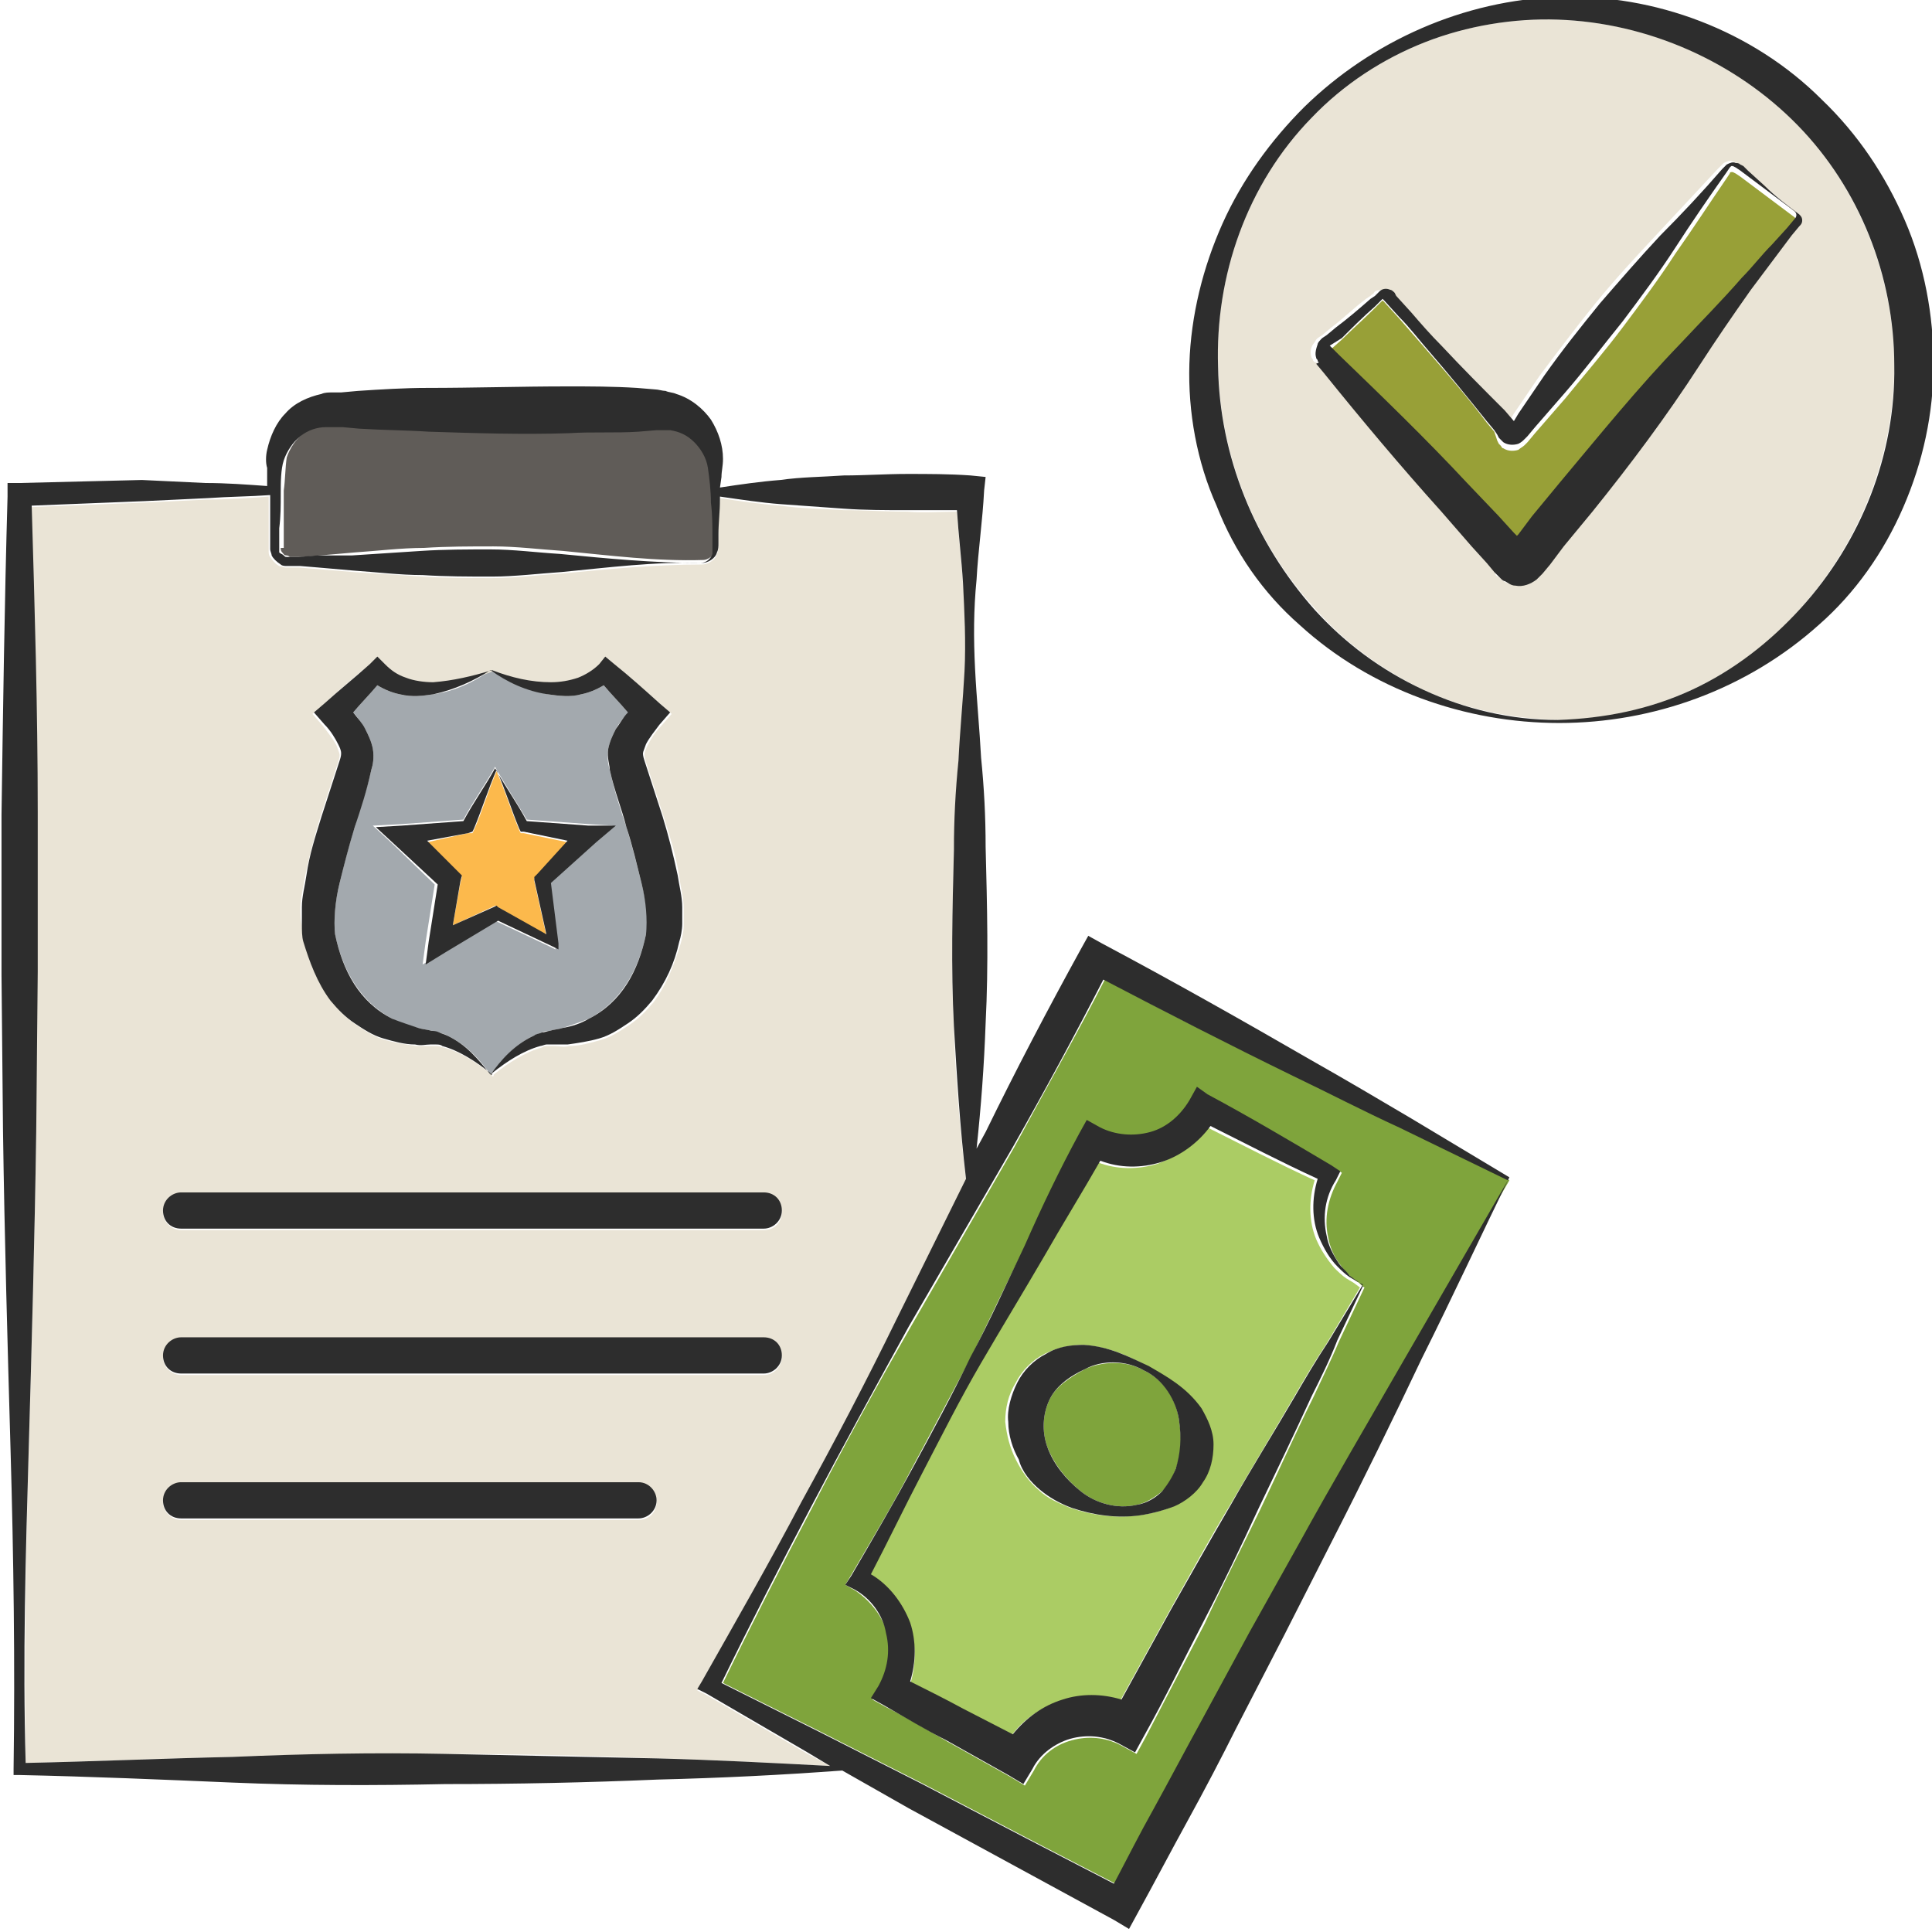 <?xml version="1.0" encoding="utf-8"?>
<!-- Generator: Adobe Illustrator 24.1.2, SVG Export Plug-In . SVG Version: 6.00 Build 0)  -->
<svg version="1.1" id="Layer_1" xmlns="http://www.w3.org/2000/svg" xmlns:xlink="http://www.w3.org/1999/xlink" x="0px" y="0px"
	 viewBox="0 0 128 128" style="enable-background:new 0 0 128 128;" xml:space="preserve">
<style type="text/css">
	.st0{fill:#7FA43C;}
	.st1{fill:#EAE4D6;}
	.st2{fill:#A3A9AE;}
	.st3{fill:#FCB94C;}
	.st4{fill:#ABCC64;}
	.st5{fill:#98A037;}
	.st6{fill:#605C58;}
	.st7{fill:#2D2D2D;}
</style>
<g>
	<path class="st0" d="M53.8,99.9c-2,3.8-4,7.7-5.9,11.6l6.4,3.2l6.9,3.5l6.9,3.6l5.8,3c0.8-1.6,1.7-3.3,2.6-4.9c1-2,2.1-3.9,3.2-5.9
		l3.2-5.9l3.3-5.9c2.2-3.9,4.5-7.9,6.8-11.9l7-12.1l-7.2-3.5c-2.4-1.1-4.7-2.3-7-3.4c-4.3-2.1-8.5-4.2-12.6-6.4
		c-1.9,3.7-4,7.4-6,11.1l-6.8,11.8C58.1,91.8,55.9,95.8,53.8,99.9z M64.3,90c1.2-2.5,2.4-5,3.6-7.4c1.2-2.5,2.4-5,3.6-7.4l0.5-0.9
		l0.9,0.5c1,0.5,2.2,0.6,3.3,0.3c1.1-0.3,2.1-1.1,2.6-2.1l0.5-0.9l0.8,0.5c2.8,1.6,5.5,3.1,8.2,4.7l0.6,0.4l-0.3,0.6
		c-0.6,1.1-0.9,2.4-0.6,3.7c0.1,0.6,0.4,1.3,0.8,1.8c0.2,0.3,0.4,0.5,0.7,0.8l0.4,0.3c0.2,0.1,0.3,0.3,0.5,0.4l-1.7,3.6
		c-0.5,1.2-1.1,2.4-1.7,3.7c-1.2,2.4-2.3,4.9-3.5,7.4c-1.2,2.5-2.5,5-3.7,7.6c-1.3,2.5-2.6,5-3.9,7.5l-0.6,1.1l-1.1-0.6
		c-1-0.5-2.1-0.6-3.2-0.3c-1.1,0.3-2,1-2.5,2l-0.6,1l-1-0.6l-4.1-2.3c-1.4-0.8-2.7-1.6-4.1-2.3l-0.9-0.5l0.5-0.8
		c0.6-1,0.8-2.3,0.5-3.5c-0.3-1.2-1.1-2.2-2.1-2.9L56,105l0.3-0.5c1.4-2.4,2.8-4.7,4.1-7.2C61.7,94.9,63,92.4,64.3,90z"/>
	<path class="st1" d="M94.3,45.7c2.8,1.3,5.8,1.9,8.9,2c3.1,0,6.1-0.7,8.9-2c2.8-1.3,5.2-3.1,7.2-5.4c4-4.5,6.2-10.2,6.2-16.1
		c0-5.8-2.3-11.7-6.4-15.9c-4.1-4.2-9.8-6.8-15.9-7c-3-0.1-6,0.4-8.8,1.5c-2.8,1.1-5.4,2.8-7.5,5c-4.3,4.4-6.4,10.5-6.2,16.4
		c0.1,5.9,2.4,11.7,6.4,16.1C89.1,42.6,91.6,44.4,94.3,45.7z M86.9,23.7c-0.1-0.3-0.1-0.6,0.1-0.9c0.1-0.1,0.2-0.3,0.2-0.3l0.1-0.1
		l0.3-0.2l0.6-0.5c0.8-0.6,1.5-1.3,2.3-1.9l0.3-0.2l0.1-0.1c0.1,0,0.1-0.1,0.2-0.2c0.2-0.1,0.5-0.1,0.7-0.1c0.1,0,0.2,0.1,0.3,0.2
		l0.1,0.2l1,1.1c0.7,0.8,1.3,1.5,2,2.2c1.4,1.5,2.8,2.9,4.2,4.3l0.6,0.7l0.3-0.5l1.7-2.5c1.2-1.6,2.4-3.2,3.7-4.8
		c1.3-1.6,2.6-3,4-4.5c1.4-1.5,2.7-2.9,4.1-4.4L114,11c0,0,0.1-0.1,0.2-0.2c0.2-0.1,0.4-0.2,0.6-0.1c0.1,0,0.2,0.1,0.3,0.1l0.2,0.1
		l0.3,0.3l1.1,1c0.8,0.6,1.5,1.3,2.3,1.9c0.1,0.1,0.2,0.3,0.2,0.4c0,0.2-0.1,0.3-0.2,0.4l-0.5,0.6l-0.9,1.2
		c-0.6,0.8-1.2,1.6-1.8,2.4c-1.2,1.6-2.3,3.3-3.4,5c-2.2,3.4-4.7,6.5-7.1,9.7l-1.9,2.3l-0.9,1.2l-0.5,0.6l-0.2,0.2l-0.1,0.1
		c0,0-0.1,0.1-0.1,0.1c-0.4,0.3-0.9,0.5-1.4,0.4c-0.2,0-0.5-0.1-0.7-0.3c-0.1-0.1-0.2-0.2-0.3-0.2l-0.1-0.1L99,37.8l-0.5-0.6l-1-1.1
		l-2-2.3c-2.7-3-5.2-6.1-7.8-9.2l-0.5-0.6L87.1,24c0,0-0.1-0.1-0.1-0.1C87,23.8,86.9,23.7,86.9,23.7z"/>
	<path class="st2" d="M26,67.5c0.5,0.3,1.1,0.5,1.7,0.6c0.3,0.1,0.6,0.1,0.9,0.2c0.1,0,0.3,0.1,0.5,0.1c0.2,0.1,0.4,0.1,0.5,0.2
		c1.3,0.6,2.2,1.6,2.9,2.6c0.8-1,1.6-2,2.9-2.6c0.2-0.1,0.3-0.1,0.5-0.2c0.2-0.1,0.4-0.1,0.5-0.1c0.3-0.1,0.6-0.1,0.9-0.2
		c0.6-0.2,1.2-0.4,1.7-0.6c2.1-1.1,3.3-3.2,3.8-5.6c0.2-1,0-2.2-0.3-3.4c-0.3-1.2-0.6-2.4-1-3.7c-0.4-1.2-0.8-2.4-1.1-3.8
		c-0.1-0.3-0.2-0.8-0.1-1.4c0.1-0.5,0.3-0.9,0.5-1.3c0.2-0.4,0.5-0.7,0.8-1.1c-0.5-0.6-1.1-1.2-1.6-1.8c-0.5,0.3-1,0.5-1.5,0.6
		c-0.8,0.2-1.5,0.1-2.2,0c-1.4-0.3-2.7-0.9-3.8-1.6c-1.1,0.8-2.4,1.4-3.8,1.6c-0.7,0.1-1.5,0.2-2.2,0c-0.5-0.1-1-0.3-1.5-0.6
		c-0.5,0.6-1.1,1.2-1.6,1.8c0.3,0.3,0.5,0.7,0.8,1.1c0.2,0.4,0.4,0.8,0.5,1.3c0.1,0.6,0,1.1-0.1,1.4c-0.3,1.4-0.8,2.6-1.1,3.8
		c-0.4,1.2-0.7,2.5-1,3.7c-0.3,1.2-0.4,2.4-0.3,3.4C22.7,64.3,23.9,66.4,26,67.5z M26.6,54.6l4.1-0.3c0.7-1.3,1.5-2.4,2.1-3.5
		c0.6,1.1,1.4,2.3,2.1,3.5l4.1,0.3l1.6,0.1l-1.3,1.1l-3,2.7l0.5,4l0,0.4l-0.4-0.2l-3.6-1.7l-3.5,2.1l-1.3,0.8l0.2-1.5l0.6-3.8
		l-2.8-2.7l-1.3-1.2L26.6,54.6z"/>
	<path class="st0" d="M71.6,98.8c1,0.8,2.4,1.2,3.7,0.9c0.6-0.1,1.2-0.5,1.7-0.9c0.4-0.4,0.7-0.9,0.9-1.5c0.4-1,0.4-2.1,0.2-3.3
		c-0.2-1.3-1-2.6-2.3-3.2c-1.2-0.7-2.8-0.6-3.9-0.1c-1.1,0.6-2,1.2-2.4,2.1c-0.4,0.9-0.5,2-0.1,3.1C69.8,96.9,70.5,97.9,71.6,98.8z"
		/>
	<path class="st3" d="M30.6,58.1l-0.1,0.4L30,61.3l2.6-1.2l0.2-0.1l0.2,0.1l3.2,1.9l-0.8-3.6l0-0.2l0.2-0.2l2-2.2l-2.9-0.6l-0.2,0
		l-0.1-0.2c-0.5-1.2-0.9-2.5-1.5-3.9c-0.6,1.4-1,2.8-1.5,3.9l-0.1,0.2L31,55.2l-2.7,0.6l2,2L30.6,58.1z"/>
	<path class="st4" d="M60.3,107.7c0.4,1.2,0.4,2.6,0,3.9c1.2,0.6,2.3,1.1,3.5,1.8L67,115c0.8-1.1,2-1.9,3.3-2.3
		c1.3-0.4,2.6-0.4,3.9,0c1.1-2,2.2-4,3.3-6c1.3-2.3,2.6-4.7,4-7c1.4-2.4,2.8-4.7,4.2-7.1c0.7-1.2,1.4-2.4,2.2-3.6l2.2-3.7L89.7,85
		l-0.5-0.3c-0.3-0.2-0.6-0.5-0.8-0.7c-0.5-0.6-0.9-1.2-1.2-1.9c-0.5-1.2-0.5-2.6-0.1-3.9c-2.4-1.1-4.7-2.3-7.1-3.5
		c-0.8,1.1-2,1.9-3.3,2.4c-1.3,0.4-2.7,0.4-4-0.1c-1.2,2.1-2.4,4.2-3.7,6.3c-1.4,2.4-2.8,4.7-4.2,7.1c-1.4,2.4-2.6,4.8-3.9,7.3
		c-1.2,2.3-2.3,4.5-3.4,6.8C58.9,105.2,59.8,106.4,60.3,107.7z M67.3,91.6c0.4-0.8,1.1-1.5,1.9-1.9c0.8-0.4,1.7-0.6,2.5-0.6
		c1.7,0.1,3,0.7,4.3,1.4c1.2,0.7,2.6,1.5,3.5,2.8c0.5,0.7,0.8,1.5,0.8,2.4c0,0.9-0.2,1.8-0.7,2.5c-0.5,0.7-1.2,1.3-1.9,1.6
		c-0.7,0.3-1.5,0.5-2.3,0.6c-1.5,0.2-3,0-4.5-0.5c-0.7-0.3-1.5-0.6-2.1-1.2c-0.6-0.5-1.1-1.2-1.5-2c-0.4-0.8-0.6-1.6-0.7-2.5
		C66.6,93.3,66.8,92.4,67.3,91.6z"/>
	<path class="st1" d="M15.4,116.4c4.7-0.2,9.4-0.2,14.1-0.2c4.7,0,9.4,0.1,14.1,0.3c3.8,0.1,7.6,0.3,11.4,0.5l-1.5-0.8l-6.7-3.9
		l-0.6-0.3l0.3-0.5c2.2-4,4.5-7.9,6.6-11.9c2.2-4,4.3-8,6.3-12.1l4.6-9.3c-0.4-3.4-0.7-6.7-0.8-10.1c-0.2-3.9-0.1-7.8,0-11.7
		c0.1-2,0.1-3.9,0.3-5.9c0.2-1.9,0.3-3.9,0.4-5.9c0.1-2,0.1-3.9-0.1-5.9c-0.1-1.6-0.3-3.2-0.4-4.8c-1.1,0-2.2,0.1-3.3,0
		c-1.4,0-2.8-0.1-4.2-0.1c-1.4-0.1-2.8-0.1-4.2-0.3c-1.4-0.1-2.7-0.3-4-0.5l0,0.2c-0.1,0.8-0.1,1.5-0.1,2.3l0,0.6
		c0,0.2,0,0.4-0.1,0.6c-0.1,0.4-0.6,0.7-1,0.7c-3.1,0-6.2,0.3-9.3,0.6c-1.6,0.1-3.1,0.3-4.6,0.3c-1.5,0-3.1,0-4.6-0.1
		c-1.6-0.1-3.1-0.2-4.6-0.3L21,37.7l-1.2-0.1l-0.6,0h-0.1c-0.1,0-0.1,0-0.2,0c-0.1,0-0.3-0.1-0.4-0.1c-0.2-0.1-0.4-0.3-0.6-0.6
		c-0.1-0.1-0.1-0.3-0.1-0.4c0-0.1,0-0.1,0-0.2v-0.1c0-0.4,0-0.8,0-1.2c0-0.7,0-1.4,0-2.1c-1.4,0.1-2.7,0.2-4.1,0.2l-4.2,0.2
		l-7.5,0.3c0.2,6.8,0.3,13.5,0.4,20.3c0,3.5,0,7,0,10.6L2.4,75c-0.1,7-0.3,14.1-0.5,21.1c-0.2,6.9-0.3,13.8-0.2,20.7
		C6.2,116.7,10.8,116.5,15.4,116.4z M19.9,60.2c0-0.7,0.2-1.4,0.3-2.1c0.3-1.4,0.6-2.6,1-3.9l1.2-3.7c0.1-0.3,0.1-0.4,0.1-0.5
		c0-0.1-0.1-0.3-0.2-0.6c-0.2-0.4-0.6-0.9-0.9-1.3l-0.7-0.8l0.7-0.6c1-0.9,2-1.8,3-2.6l0.6-0.5l0.5,0.5c0.4,0.4,0.9,0.7,1.4,0.9
		c0.6,0.2,1.2,0.3,1.8,0.3c1.3,0,2.6-0.3,3.9-0.8c0,0,0,0,0,0c0,0,0,0,0,0c1.3,0.4,2.6,0.7,3.9,0.8c0.6,0,1.3-0.1,1.8-0.3
		c0.5-0.2,1-0.5,1.4-0.9l0.5-0.5l0.6,0.5c1,0.9,2,1.7,3,2.6l0.7,0.6l-0.7,0.8c-0.4,0.4-0.7,0.9-0.9,1.3c-0.1,0.2-0.2,0.4-0.2,0.6
		c0,0.1,0,0.2,0.1,0.5l1.2,3.7c0.4,1.3,0.8,2.5,1,3.9c0.1,0.7,0.3,1.4,0.3,2.1c0,0.3,0,0.7,0,1.1c0,0.4-0.1,0.8-0.2,1.2
		c-0.4,1.3-0.9,2.7-1.8,3.9c-0.5,0.6-1,1.1-1.6,1.5c-0.6,0.4-1.2,0.8-1.9,1c-0.7,0.2-1.4,0.4-2.1,0.4c-0.3,0.1-0.7,0-1,0
		c-0.2,0-0.3,0-0.4,0c-0.1,0-0.3,0-0.4,0.1c-1.1,0.3-2.2,1-3.2,1.8c0,0,0,0,0,0.1c0,0,0,0-0.1,0c0,0,0,0,0,0c0,0,0,0,0-0.1
		c-1-0.8-2.1-1.5-3.2-1.8c-0.1,0-0.3-0.1-0.4-0.1c-0.1,0-0.3,0-0.4,0c-0.3,0-0.7,0-1,0c-0.7-0.1-1.4-0.2-2.1-0.4
		c-0.7-0.2-1.3-0.6-1.9-1c-0.6-0.4-1.1-0.9-1.6-1.5c-0.9-1.2-1.5-2.5-1.8-3.9c-0.1-0.3-0.2-0.8-0.2-1.2
		C19.9,60.9,19.9,60.5,19.9,60.2z M12,79.1h38.6c0.6,0,1.2,0.5,1.2,1.2s-0.5,1.2-1.2,1.2H12c-0.6,0-1.2-0.5-1.2-1.2
		S11.3,79.1,12,79.1z M12,88.7h38.6c0.6,0,1.2,0.5,1.2,1.2c0,0.6-0.5,1.2-1.2,1.2H12c-0.6,0-1.2-0.5-1.2-1.2
		C10.8,89.2,11.3,88.7,12,88.7z M12,98.3h30.3c0.6,0,1.2,0.5,1.2,1.2c0,0.7-0.5,1.2-1.2,1.2H12c-0.6,0-1.2-0.5-1.2-1.2
		C10.8,98.8,11.3,98.3,12,98.3z"/>
	<path class="st5" d="M88.7,23.9c2.9,2.8,5.7,5.6,8.5,8.5l2.1,2.2l1,1.1l0.2,0.2l0.1-0.1l0.9-1.2l1.9-2.3c2.5-3.1,5.1-6.2,7.9-9.1
		c1.4-1.5,2.8-2.9,4.1-4.4c0.7-0.7,1.3-1.5,2-2.2l1-1.1l0.5-0.6c0.2-0.2,0.1-0.4,0-0.5c-0.8-0.6-1.6-1.2-2.4-1.8l-1.2-0.9l-0.3-0.2
		l-0.2-0.1c0,0,0,0-0.1,0c0,0-0.1,0-0.1,0.1l-0.2,0.3c-1.1,1.6-2.2,3.3-3.4,5c-1.1,1.7-2.3,3.3-3.5,4.9c-1.2,1.6-2.5,3.1-3.8,4.7
		l-2,2.3l-0.5,0.6l-0.2,0.2c-0.1,0.1-0.3,0.2-0.4,0.3c-0.3,0.1-0.7,0.1-1-0.1c-0.1,0-0.1-0.1-0.2-0.2l-0.1-0.1l0,0l-0.1-0.2L99,28.6
		L98.5,28c-1.2-1.6-2.5-3.1-3.8-4.6c-0.7-0.8-1.3-1.5-2-2.3l-1-1.1l-0.1-0.1c0,0,0,0,0,0c0,0,0,0,0,0l-0.5,0.5
		c-0.7,0.7-1.5,1.4-2.2,2.1l-0.9,0.8l0.1,0.1L88.7,23.9z"/>
	<path class="st6" d="M18.6,36.3C18.6,36.3,18.6,36.4,18.6,36.3c0,0.1,0,0.2,0.1,0.3c0.1,0.1,0.1,0.2,0.3,0.2c0,0,0.1,0,0.2,0.1h0.1
		l0.1,0l0.6,0l1.2-0.1l2.3-0.2c1.5-0.1,3.1-0.3,4.6-0.3c1.5-0.1,3.1-0.1,4.6-0.1c1.5,0,3.1,0.2,4.6,0.3c3.1,0.3,6.2,0.7,9.3,0.6
		c0.3,0,0.7-0.3,0.8-0.6c0-0.2,0-0.3,0-0.5l0-0.6c-0.1-0.8-0.1-1.5-0.1-2.3c-0.1-0.8-0.1-1.6-0.2-2.3c-0.1-0.7-0.5-1.2-0.9-1.7
		c-0.5-0.4-1-0.7-1.6-0.8c-0.1,0-0.3,0-0.4,0l-0.5,0l-1.2,0.1c-1.6,0.1-3.1,0.1-4.6,0.1c-3.1,0-6.2-0.1-9.3-0.1
		c-1.5-0.1-3.1-0.1-4.6-0.2l-1.1-0.1l-0.6,0c-0.2,0-0.3,0-0.5,0c-0.6,0-1.2,0.3-1.7,0.6c-0.5,0.4-0.9,1-1.1,1.6
		c-0.1,0.6-0.1,1.5-0.2,2.2c0,0.8,0,1.6,0,2.3c0,0.4,0,0.8,0,1.2V36.3z"/>
	<path class="st7" d="M86.1,41.4c4.7,4.3,11,6.5,17.2,6.5c6.2,0,12.4-2.2,17.2-6.5c2.4-2.1,4.3-4.8,5.6-7.8c1.3-3,2-6.2,2-9.5
		c0-3.2-0.6-6.5-1.9-9.5c-1.3-3-3.1-5.7-5.5-8c-4.6-4.6-11.1-7-17.4-6.8c-6.3,0.2-12.4,2.9-16.9,7.3c-2.2,2.2-4.1,4.8-5.4,7.7
		c-1.3,2.9-2.1,6.1-2.2,9.3c-0.1,3.2,0.5,6.5,1.8,9.4C81.8,36.6,83.7,39.3,86.1,41.4z M86.9,7.8c2.1-2.2,4.7-3.9,7.5-5
		c2.8-1.1,5.9-1.6,8.8-1.5c6,0.2,11.8,2.8,15.9,7c4.1,4.2,6.4,10,6.4,15.9c0.1,5.9-2.2,11.7-6.2,16.1c-2,2.2-4.4,4.1-7.2,5.4
		c-2.8,1.3-5.8,1.9-8.9,2c-3.1,0-6.1-0.7-8.9-2c-2.8-1.3-5.2-3.1-7.2-5.3c-4-4.5-6.3-10.2-6.4-16.1C80.5,18.3,82.6,12.2,86.9,7.8z"
		/>
	<path class="st7" d="M87.2,24.1l0.5,0.6c2.5,3.1,5.1,6.2,7.8,9.2l2,2.3l1,1.1l0.5,0.6l0.3,0.3l0.1,0.1c0.1,0.1,0.2,0.2,0.3,0.2
		c0.2,0.1,0.4,0.3,0.7,0.3c0.5,0.1,1-0.1,1.4-0.4c0,0,0.1-0.1,0.1-0.1l0.1-0.1l0.2-0.2l0.5-0.6l0.9-1.2l1.9-2.3
		c2.5-3.1,4.9-6.3,7.1-9.7c1.1-1.7,2.2-3.3,3.4-5c0.6-0.8,1.2-1.6,1.8-2.4l0.9-1.2l0.5-0.6c0.1-0.1,0.2-0.2,0.2-0.4
		c0-0.2-0.1-0.3-0.2-0.4c-0.8-0.6-1.6-1.2-2.3-1.9l-1.1-1l-0.3-0.3l-0.2-0.1c-0.1-0.1-0.2-0.1-0.3-0.1c-0.2-0.1-0.4,0-0.6,0.1
		c-0.1,0.1-0.1,0.1-0.2,0.2l-0.1,0.1c-1.3,1.5-2.7,3-4.1,4.4c-1.4,1.5-2.7,3-4,4.5c-1.3,1.6-2.5,3.1-3.7,4.8l-1.7,2.5l-0.3,0.5
		l-0.6-0.7c-1.4-1.4-2.8-2.8-4.2-4.3c-0.7-0.7-1.4-1.5-2-2.2l-1-1.1l-0.1-0.2c-0.1-0.1-0.2-0.2-0.3-0.2c-0.2-0.1-0.5-0.1-0.7,0.1
		c-0.1,0.1-0.1,0.1-0.2,0.2l-0.1,0.1l-0.3,0.2c-0.8,0.7-1.5,1.3-2.3,1.9l-0.6,0.5l-0.3,0.2l-0.1,0.1c0,0-0.2,0.2-0.2,0.3
		c-0.1,0.3-0.2,0.6-0.1,0.9c0,0.1,0.1,0.1,0.1,0.2c0,0.1,0.1,0.1,0.1,0.1L87.2,24.1z M88.9,22.4c0.7-0.7,1.4-1.4,2.2-2.1l0.5-0.5
		c0,0,0,0,0,0c0,0,0,0,0,0l0.1,0.1l1,1.1c0.7,0.7,1.3,1.5,2,2.3c1.3,1.5,2.6,3.1,3.8,4.6l0.5,0.6l0.2,0.3l0.1,0.2l0,0l0.1,0.1
		c0.1,0.1,0.1,0.1,0.2,0.2c0.3,0.2,0.7,0.2,1,0.1c0.2-0.1,0.3-0.2,0.4-0.3l0.2-0.2l0.5-0.6l2-2.3c1.3-1.5,2.5-3.1,3.8-4.7
		c1.2-1.6,2.4-3.2,3.5-4.9c1.1-1.7,2.2-3.3,3.4-5l0.2-0.3c0,0,0.1-0.1,0.1-0.1c0,0,0.1,0,0.1,0l0.2,0.1l0.3,0.2l1.2,0.9
		c0.8,0.6,1.6,1.2,2.4,1.8c0.1,0.1,0.2,0.3,0,0.5l-0.5,0.6l-1,1.1c-0.7,0.7-1.3,1.5-2,2.2c-1.3,1.5-2.7,2.9-4.1,4.4
		c-2.8,2.9-5.3,6-7.9,9.1l-1.9,2.3l-0.9,1.2l-0.1,0.1l-0.2-0.2l-1-1.1l-2.1-2.2c-2.7-2.9-5.6-5.7-8.5-8.5l-0.5-0.5l-0.1-0.1
		L88.9,22.4z"/>
	<path class="st7" d="M20.1,62.4c0.4,1.3,0.9,2.7,1.8,3.9c0.5,0.6,1,1.1,1.6,1.5c0.6,0.4,1.2,0.8,1.9,1c0.7,0.2,1.4,0.4,2.1,0.4
		c0.4,0.1,0.7,0,1,0c0.2,0,0.3,0,0.4,0c0.1,0,0.3,0,0.4,0.1c1.1,0.3,2.2,1,3.2,1.8c0,0,0,0,0,0.1c0,0,0,0,0,0c0,0,0,0,0.1,0
		c0,0,0,0,0-0.1c1-0.8,2.1-1.5,3.2-1.8c0.1,0,0.3-0.1,0.4-0.1c0.1,0,0.3,0,0.4,0c0.3,0,0.7,0,1,0c0.7-0.1,1.4-0.2,2.1-0.4
		c0.7-0.2,1.3-0.6,1.9-1c0.6-0.4,1.1-0.9,1.6-1.5c0.9-1.2,1.5-2.5,1.8-3.9c0.1-0.3,0.2-0.8,0.2-1.2c0-0.4,0-0.8,0-1.1
		c0-0.7-0.2-1.4-0.3-2.1c-0.3-1.4-0.6-2.6-1-3.9l-1.2-3.7c-0.1-0.3-0.1-0.4-0.1-0.5c0-0.1,0.1-0.3,0.2-0.6c0.2-0.4,0.6-0.9,0.9-1.3
		l0.7-0.8l-0.7-0.6c-1-0.9-2-1.8-3-2.6l-0.6-0.5L39.7,44c-0.4,0.4-0.9,0.7-1.4,0.9c-0.6,0.2-1.2,0.3-1.8,0.3c-1.3,0-2.6-0.3-3.9-0.8
		c0,0,0,0,0,0c0,0,0,0,0,0c-1.3,0.4-2.6,0.7-3.9,0.8c-0.6,0-1.3-0.1-1.8-0.3c-0.6-0.2-1-0.5-1.4-0.9l-0.5-0.5L24.5,44
		c-1,0.9-2,1.7-3,2.6l-0.7,0.6l0.7,0.8c0.4,0.4,0.7,0.9,0.9,1.3c0.1,0.2,0.2,0.4,0.2,0.6c0,0.1,0,0.2-0.1,0.5l-1.2,3.7
		c-0.4,1.3-0.8,2.5-1,3.9c-0.1,0.7-0.3,1.4-0.3,2.1c0,0.3,0,0.7,0,1.1C20,61.6,20,62.1,20.1,62.4z M22.5,58.5c0.3-1.2,0.6-2.4,1-3.7
		c0.4-1.2,0.8-2.4,1.1-3.8c0.1-0.3,0.2-0.8,0.1-1.4c-0.1-0.5-0.3-0.9-0.5-1.3c-0.2-0.4-0.5-0.7-0.8-1.1c0.5-0.6,1.1-1.2,1.6-1.8
		c0.5,0.3,1,0.5,1.5,0.6c0.8,0.2,1.5,0.1,2.2,0c1.4-0.3,2.7-0.9,3.8-1.6c1.1,0.8,2.4,1.4,3.8,1.6c0.7,0.1,1.5,0.2,2.2,0
		c0.5-0.1,1-0.3,1.5-0.6c0.5,0.6,1.1,1.2,1.6,1.8c-0.3,0.3-0.5,0.7-0.8,1.1c-0.2,0.4-0.4,0.8-0.5,1.3c-0.1,0.6,0.1,1.1,0.1,1.4
		c0.3,1.4,0.8,2.6,1.1,3.8c0.4,1.2,0.7,2.5,1,3.7c0.3,1.2,0.4,2.4,0.3,3.4c-0.5,2.4-1.6,4.5-3.8,5.6c-0.5,0.3-1.1,0.5-1.7,0.6
		c-0.3,0.1-0.6,0.1-0.9,0.2c-0.1,0-0.3,0.1-0.5,0.1c-0.2,0.1-0.4,0.1-0.5,0.2c-1.3,0.6-2.2,1.6-2.9,2.6c-0.8-1-1.6-2-2.9-2.6
		c-0.2-0.1-0.3-0.1-0.5-0.2c-0.2-0.1-0.4-0.1-0.5-0.1c-0.3-0.1-0.6-0.1-0.9-0.2c-0.6-0.2-1.2-0.4-1.7-0.6c-2.2-1.1-3.3-3.2-3.8-5.6
		C22.1,61,22.2,59.7,22.5,58.5z"/>
	<path class="st7" d="M29,58.6l-0.6,3.8l-0.2,1.5l1.3-0.8l3.5-2.1l3.6,1.7l0.4,0.2l0-0.4l-0.5-4l3-2.7l1.3-1.1L39,54.7l-4.1-0.3
		c-0.7-1.3-1.5-2.4-2.1-3.5c-0.6,1.1-1.4,2.2-2.1,3.5l-4.1,0.3l-1.7,0.1l1.3,1.2L29,58.6z M31,55.2l0.3-0.1l0.1-0.2
		c0.5-1.2,0.9-2.5,1.5-3.9c0.6,1.4,1,2.7,1.5,3.9l0.1,0.2l0.2,0l2.9,0.6l-2,2.2l-0.2,0.2l0,0.2l0.8,3.6L33,60.1L32.9,60l-0.2,0.1
		L30,61.3l0.5-2.9l0.1-0.4l-0.3-0.3l-2-2L31,55.2z"/>
	<path class="st7" d="M12,81.4h38.6c0.6,0,1.2-0.5,1.2-1.2s-0.5-1.2-1.2-1.2H12c-0.6,0-1.2,0.5-1.2,1.2S11.3,81.4,12,81.4z"/>
	<path class="st7" d="M12,100.6h30.3c0.6,0,1.2-0.5,1.2-1.2c0-0.6-0.5-1.2-1.2-1.2H12c-0.6,0-1.2,0.5-1.2,1.2
		C10.8,100.1,11.3,100.6,12,100.6z"/>
	<path class="st7" d="M12,91h38.6c0.6,0,1.2-0.5,1.2-1.2c0-0.7-0.5-1.2-1.2-1.2H12c-0.6,0-1.2,0.5-1.2,1.2C10.8,90.5,11.3,91,12,91z
		"/>
	<path class="st7" d="M0.2,75c0.1,7,0.3,14.1,0.5,21.1c0.2,7,0.3,14.1,0.2,21.1l0,0.4l0.4,0c4.7,0.1,9.4,0.3,14.1,0.5
		c4.7,0.2,9.4,0.2,14.1,0.1c4.7,0,9.4-0.1,14.1-0.3c4.1-0.1,8.2-0.3,12.2-0.6l4.4,2.5l6.8,3.7l6.8,3.7l1,0.6l0.6-1.1
		c1.1-2,2.2-4.1,3.3-6.1c1.1-2,2.2-4.1,3.2-6.1l3.2-6.2l3.1-6.1c2.1-4.1,4.1-8.2,6-12.2c2-4,3.9-8.1,5.8-12l-6.5-3.9
		c-2.2-1.3-4.4-2.6-6.7-3.9c-4.5-2.6-9.1-5.2-13.8-7.7l-0.9-0.5l-0.5,0.9c-2.2,4-4.3,8-6.3,12.1l-0.6,1.1c0.3-2.8,0.5-5.5,0.6-8.3
		c0.2-3.9,0.1-7.8,0-11.7c0-2-0.1-3.9-0.3-5.9c-0.1-1.9-0.3-3.9-0.4-5.9c-0.1-2-0.1-3.9,0.1-5.9c0.1-1.9,0.4-3.9,0.5-5.9l0.1-0.9
		l-1-0.1c-1.4-0.1-2.8-0.1-4.2-0.1c-1.4,0-2.8,0.1-4.2,0.1c-1.4,0.1-2.8,0.1-4.2,0.3c-1.3,0.1-2.7,0.3-4,0.5l0.1-0.7
		c0-0.4,0.1-0.7,0.1-1.2c0-0.9-0.3-1.8-0.8-2.6c-0.5-0.7-1.3-1.4-2.3-1.7c-0.2-0.1-0.5-0.1-0.7-0.2c-0.2,0-0.5-0.1-0.7-0.1l-1.2-0.1
		c-1.6-0.1-3.1-0.1-4.6-0.1c-3.1,0-6.2,0.1-9.3,0.1c-1.5,0-3.1,0.1-4.6,0.2l-1.1,0.1l-0.6,0c-0.2,0-0.5,0-0.7,0.1
		c-0.9,0.2-1.8,0.6-2.4,1.3c-0.6,0.6-1,1.5-1.2,2.4c-0.1,0.4-0.1,0.9,0,1.2l0,1.2c-1.4-0.1-2.7-0.2-4.1-0.2l-4.2-0.2L1.3,32l-0.8,0
		l0,0.9c-0.2,7-0.3,14.1-0.4,21.1c0,3.5,0,7,0,10.6L0.2,75z M67.1,76c2.1-3.7,4.1-7.4,6-11.1c4.2,2.2,8.3,4.3,12.6,6.4
		c2.3,1.1,4.6,2.3,7,3.4l7.2,3.5l-7,12.1c-2.3,4-4.6,7.9-6.8,11.9l-3.3,5.9l-3.2,5.9c-1.1,2-2.1,3.9-3.2,5.9
		c-0.9,1.6-1.7,3.2-2.6,4.9l-5.8-3l-6.9-3.6l-6.9-3.5l-6.4-3.2c1.9-3.9,3.9-7.8,5.9-11.6c2.1-4,4.3-8,6.5-12L67.1,76z M18.6,32.7
		c0-0.7,0-1.6,0.2-2.2c0.2-0.6,0.6-1.2,1.1-1.6c0.5-0.4,1.1-0.6,1.7-0.6c0.2,0,0.3,0,0.5,0l0.6,0l1.1,0.1c1.6,0.1,3.1,0.1,4.6,0.2
		c3.1,0.1,6.2,0.2,9.3,0.1c1.5-0.1,3.1,0,4.6-0.1l1.2-0.1l0.5,0c0.1,0,0.3,0,0.4,0c0.6,0.1,1.1,0.3,1.6,0.8c0.4,0.4,0.8,1,0.9,1.7
		c0.1,0.7,0.2,1.5,0.2,2.3c0.1,0.8,0.1,1.5,0.1,2.3l0,0.6c0,0.2,0,0.4,0,0.5c-0.1,0.3-0.4,0.6-0.8,0.6c-3.1,0-6.2-0.3-9.3-0.6
		c-1.6-0.1-3.1-0.3-4.6-0.3c-1.5,0-3.1,0-4.6,0.1c-1.6,0.1-3.1,0.2-4.6,0.3L21,36.8l-1.2,0.1l-0.6,0l-0.1,0h-0.1
		c-0.1,0-0.1,0-0.2-0.1c-0.1-0.1-0.2-0.1-0.3-0.2c0-0.1,0-0.1,0-0.2c0,0,0-0.1,0-0.1v-0.1c0-0.4,0-0.8,0-1.2
		C18.6,34.2,18.6,33.5,18.6,32.7z M1.9,96.1c0.2-7,0.4-14.1,0.5-21.1l0.1-10.6c0-3.5,0-7,0-10.6c0-6.8-0.2-13.5-0.4-20.3l7.5-0.3
		l4.2-0.2c1.4-0.1,2.7-0.1,4.1-0.2c0,0.7,0,1.4,0,2.1c0,0.4,0,0.8,0,1.2v0.1c0,0.1,0,0.1,0,0.2c0,0.1,0.1,0.3,0.1,0.4
		c0.1,0.2,0.3,0.4,0.6,0.6c0.1,0.1,0.3,0.1,0.4,0.1c0.1,0,0.1,0,0.2,0h0.1l0.6,0l1.2,0.1l2.3,0.2c1.5,0.1,3.1,0.3,4.6,0.3
		c1.5,0.1,3.1,0.1,4.6,0.1c1.5,0,3.1-0.2,4.6-0.3c3.1-0.3,6.2-0.7,9.3-0.6c0.4,0,0.9-0.3,1-0.7c0.1-0.2,0.1-0.4,0.1-0.6l0-0.6
		c0-0.8,0.1-1.5,0.1-2.3l0-0.2c1.4,0.2,2.7,0.4,4,0.5c1.4,0.1,2.8,0.2,4.2,0.3c1.4,0.1,2.8,0.1,4.2,0.1c1.1,0,2.2,0,3.3,0
		c0.1,1.6,0.3,3.2,0.4,4.8c0.1,2,0.2,3.9,0.1,5.9c-0.1,1.9-0.3,3.9-0.4,5.9c-0.2,2-0.3,3.9-0.3,5.9c-0.1,3.9-0.2,7.8,0,11.7
		c0.2,3.4,0.4,6.7,0.8,10.1l-4.6,9.3c-2,4.1-4.1,8.1-6.3,12.1c-2.1,4-4.4,8-6.6,11.9l-0.3,0.5l0.6,0.3l6.7,3.9L55,117
		c-3.8-0.2-7.6-0.4-11.4-0.5c-4.7-0.1-9.4-0.2-14.1-0.3c-4.7-0.1-9.4,0-14.1,0.2c-4.6,0.1-9.1,0.3-13.7,0.4
		C1.5,109.9,1.7,103,1.9,96.1z"/>
	<path class="st7" d="M56,105l0.6,0.3c1.1,0.6,1.9,1.7,2.1,2.9c0.3,1.2,0.1,2.4-0.5,3.5l-0.5,0.8l0.9,0.5c1.4,0.8,2.7,1.6,4.1,2.3
		l4.1,2.3l1,0.6l0.6-1c0.5-1,1.5-1.7,2.5-2c1.1-0.3,2.2-0.2,3.2,0.3l1.1,0.6l0.6-1.1c1.4-2.5,2.6-5,3.9-7.5c1.3-2.5,2.5-5,3.7-7.6
		c1.2-2.5,2.4-5,3.5-7.4c0.6-1.2,1.2-2.4,1.7-3.7l1.7-3.6c-0.1-0.1-0.3-0.3-0.5-0.4l-0.4-0.3c-0.2-0.3-0.5-0.5-0.7-0.8
		c-0.4-0.6-0.7-1.2-0.8-1.8c-0.3-1.3-0.1-2.6,0.6-3.7l0.3-0.6l-0.6-0.4c-2.7-1.6-5.4-3.2-8.2-4.7L79.3,72l-0.5,0.9
		c-0.6,1-1.5,1.8-2.6,2.1c-1.1,0.3-2.3,0.2-3.3-0.3l-0.9-0.5l-0.5,0.9c-1.3,2.4-2.5,4.9-3.6,7.4c-1.2,2.5-2.3,5-3.6,7.4
		c-1.2,2.5-2.5,4.9-3.8,7.3c-1.3,2.4-2.7,4.8-4.1,7.2L56,105z M61.1,97.6c1.3-2.5,2.5-4.9,3.9-7.3c1.4-2.4,2.8-4.7,4.2-7.1
		c1.2-2.1,2.5-4.2,3.7-6.3c1.3,0.5,2.7,0.5,4,0.1c1.3-0.4,2.5-1.3,3.3-2.4c2.4,1.2,4.7,2.4,7.1,3.5c-0.4,1.3-0.4,2.7,0.1,3.9
		c0.3,0.7,0.7,1.4,1.2,1.9c0.3,0.3,0.5,0.5,0.8,0.7l0.5,0.3l0.4,0.2L88,88.9c-0.8,1.2-1.5,2.4-2.2,3.6c-1.4,2.4-2.9,4.8-4.2,7.1
		c-1.4,2.4-2.7,4.7-4,7c-1.1,2-2.2,4-3.3,6c-1.3-0.4-2.7-0.4-3.9,0c-1.3,0.4-2.4,1.2-3.3,2.3l-3.3-1.7c-1.1-0.6-2.3-1.2-3.5-1.8
		c0.4-1.3,0.4-2.7,0-3.9c-0.5-1.3-1.4-2.5-2.6-3.2C58.8,102.2,59.9,99.9,61.1,97.6z"/>
	<path class="st7" d="M68.9,98.7c0.6,0.5,1.3,0.9,2.1,1.2c1.5,0.5,3,0.7,4.5,0.5c0.7-0.1,1.5-0.3,2.3-0.6c0.7-0.3,1.5-0.9,1.9-1.6
		c0.5-0.7,0.7-1.6,0.7-2.5c0-0.9-0.4-1.7-0.8-2.4c-1-1.4-2.3-2.1-3.5-2.8c-1.3-0.6-2.6-1.3-4.3-1.4c-0.8,0-1.7,0.1-2.5,0.6
		c-0.8,0.4-1.5,1.1-1.9,1.9c-0.4,0.8-0.7,1.8-0.6,2.6c0,0.9,0.3,1.8,0.7,2.5C67.7,97.5,68.3,98.2,68.9,98.7z M69.5,92.8
		c0.4-0.9,1.3-1.6,2.4-2.1c1.1-0.6,2.7-0.6,3.9,0.1c1.3,0.6,2.1,2,2.3,3.2c0.2,1.3,0.1,2.3-0.2,3.3c-0.2,0.5-0.5,1-0.9,1.5
		c-0.4,0.4-1,0.8-1.7,0.9c-1.3,0.3-2.7-0.1-3.7-0.9c-1-0.8-1.8-1.8-2.2-2.9C69,94.8,69.1,93.7,69.5,92.8z"/>
</g>
</svg>

